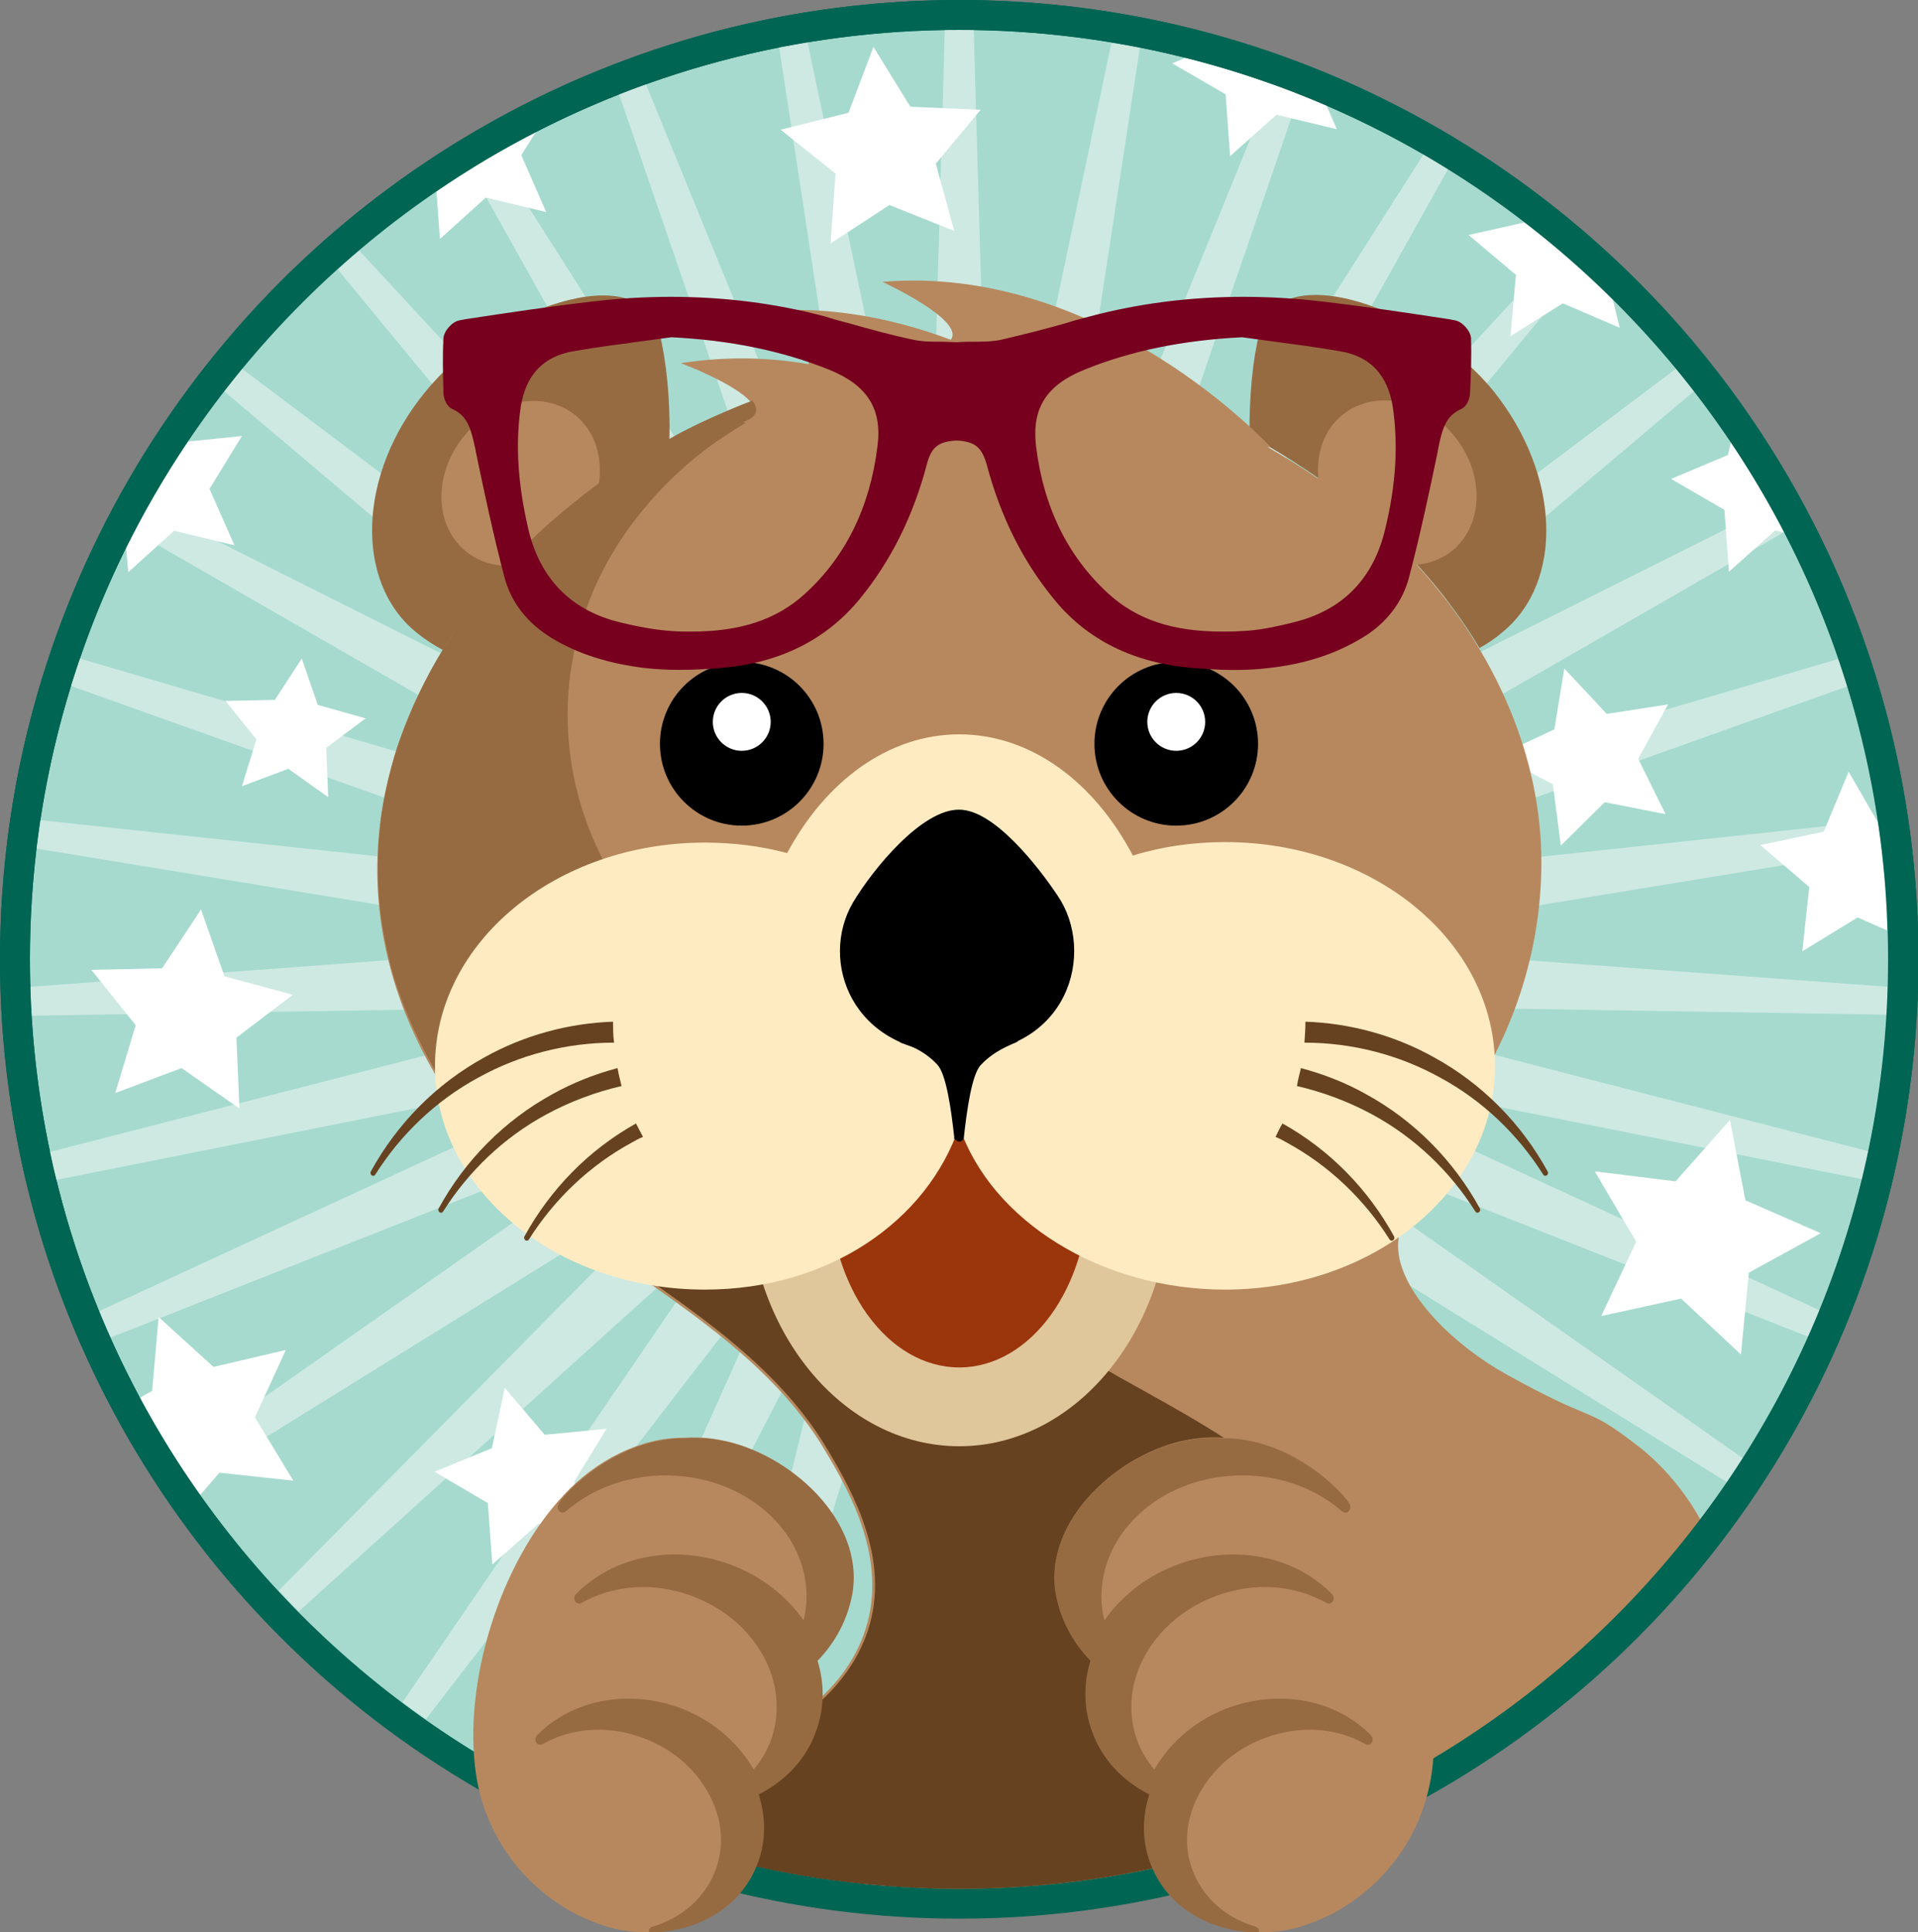 <?xml version="1.0" encoding="utf-8"?>
<!-- Generator: Adobe Illustrator 18.1.1, SVG Export Plug-In . SVG Version: 6.00 Build 0)  -->
<svg version="1.1" id="Layer_9" xmlns="http://www.w3.org/2000/svg" xmlns:xlink="http://www.w3.org/1999/xlink" x="0px" y="0px"
	 viewBox="0 0 384.5 387.3" enable-background="new 0 0 384.5 387.3" xml:space="preserve">
<rect x="0" y="0" width="384.5" height="387.3" fill="#808080" stroke="none"/>
<circle fill="#A6DACF" stroke="#006553" stroke-width="6" stroke-miterlimit="10" cx="192.3" cy="192.3" r="189.3"/>
<path fill="#CDE9E2" d="M378.5,197.8l-117.1-8.6l115.8-19c-0.2-1.9-0.5-3.8-0.8-5.7l-116.7,12.5l110.6-39.4
	c-0.6-1.8-1.2-3.7-1.8-5.5l-112.6,33.1l101.7-58.5c-0.9-1.7-1.8-3.4-2.7-5.1L250,154.1l89.6-75.7c-1.2-1.5-2.4-3-3.6-4.5l-93.7,70.5
	L316.9,54c-1.4-1.3-2.9-2.5-4.3-3.8L233,136.3l57.3-102.4c-1.6-1-3.3-2-4.9-3l-63,99l38.1-111c-1.8-0.7-3.6-1.4-5.4-2l-44.3,108.7
	l17.7-116c-1.9-0.4-3.8-0.7-5.7-1l-24.2,114.8L195.2,6c-1,0-1.9,0-2.9,0c-1,0-1.9,0-2.9,0l-3.3,117.3L161.9,8.5
	c-1.9,0.3-3.8,0.7-5.7,1l17.7,116L129.5,16.9c-1.8,0.6-3.6,1.3-5.4,2l38.1,111l-63-99c-1.7,1-3.3,2-4.9,3l57.3,102.4L72,50.2
	c-1.5,1.2-2.9,2.5-4.3,3.8l74.6,90.5L48.5,73.9c-1.2,1.5-2.4,3-3.6,4.5l89.6,75.7L29.7,101.5c-0.9,1.7-1.9,3.4-2.7,5.1l101.7,58.5
	L16,132c-0.6,1.8-1.2,3.6-1.8,5.5l110.6,39.4L8.1,164.4c-0.3,1.9-0.5,3.8-0.8,5.7l115.8,19L6.1,197.8c0.1,1.9,0.1,3.8,0.3,5.8
	l117.3-1.9L10,230.9c0.4,1.9,0.8,3.8,1.3,5.6l115.1-22.9L19.9,262.8c0.7,1.8,1.5,3.5,2.3,5.3l109.2-43.1l-96,67.4
	c1,1.6,2.1,3.2,3.2,4.8l99.7-61.8l-82.4,83.4c1.3,1.4,2.6,2.8,4,4.2l87-78.6l-66.2,96.8c1.5,1.2,3.1,2.3,4.7,3.4l71.6-92.9
	l-47.9,107.1c1.7,0.9,3.4,1.7,5.2,2.5L168,257.1l-28,114c1.8,0.5,3.7,1.1,5.6,1.5l34.4-112.2l-7.2,117.2c1.9,0.2,3.8,0.4,5.7,0.5
	l13.8-116.6L206.1,378c1.9-0.1,3.8-0.3,5.7-0.5l-7.2-117.2l34.4,112.2c1.9-0.5,3.7-1,5.6-1.5l-28-114l53.9,104.2
	c1.7-0.8,3.5-1.6,5.2-2.5l-47.9-107.1l71.6,92.9c1.6-1.1,3.1-2.2,4.7-3.4l-66.2-96.8l87,78.6c1.4-1.4,2.7-2.8,4-4.2l-82.4-83.4
	l99.7,61.8c1.1-1.6,2.2-3.2,3.2-4.8l-96-67.4l109.2,43.1c0.8-1.8,1.5-3.5,2.3-5.3l-106.6-49.2l115.1,22.9c0.5-1.9,0.9-3.7,1.3-5.6
	l-113.7-29.3l117.3,1.9C378.3,201.6,378.4,199.7,378.5,197.8z"/>
<g>
	<polygon fill="#FFFFFF" points="346.8,224.5 335.9,236.8 319.7,234.8 328,248.9 321,263.8 337,260.3 349,271.5 350.6,255.1 
		365,247.2 349.9,240.6 	"/>
	<polygon fill="#FFFFFF" points="182.5,21.4 175.1,9.4 170.1,22.6 156.5,26 167.5,34.8 166.5,48.8 178.3,41.1 191.3,46.3 
		187.6,32.8 196.6,22 	"/>
	<polygon fill="#FFFFFF" points="333.9,163.2 328.4,152.1 334.4,141.2 322.1,143.1 313.6,134 311.6,146.2 300.3,151.5 311.3,157.2 
		312.9,169.5 321.7,160.8 	"/>
	<polygon fill="#FFFFFF" points="36.4,214.1 48,222.2 47.4,208 58.7,199.4 45,195.7 40.3,182.3 32.5,194.1 18.3,194.4 27.2,205.5 
		23.1,219.1 	"/>
	<polygon fill="#FFFFFF" points="63.7,141.3 60.5,132 55.1,140.3 45.2,140.5 51.4,148.2 48.5,157.6 57.8,154.1 65.8,159.8 
		65.4,149.9 73.3,144 	"/>
	<polygon fill="#FFFFFF" points="109.2,287.6 101.2,278.2 98.6,290.3 87.1,295 97.8,301.3 98.7,313.6 108,305.4 120.1,308.3 
		115.1,297 121.6,286.4 	"/>
	<path fill="#FFFFFF" d="M237.6,11.6l-2.6,1.1l10.7,6.2l0.9,12.4l9.3-8.3l12.1,2.9l-2.1-4.8C256.8,17.3,247.3,14,237.6,11.6z"/>
	<path fill="#FFFFFF" d="M346.6,114.6l9.3-8.3l1.9,0.5c-3.2-6.3-6.8-12.3-10.8-18.2l-0.6,2.6L335,96l10.7,6.2L346.6,114.6z"/>
	<path fill="#FFFFFF" d="M376.5,164.9l-5.9-10.2l-5,12l-12.7,2.7l9.8,8.4l-1.4,12.9l11.1-6.8l5.9,2.6
		C378.2,179.2,377.6,172,376.5,164.9z"/>
	<path fill="#FFFFFF" d="M57.3,270.6L42.8,274l-11-10l-1.3,14.8l-2.5,1.4c3.6,6.8,7.7,13.3,12.1,19.5l3.9-4.5l14.8,1.6l-7.7-12.7
		L57.3,270.6z"/>
	<path fill="#FFFFFF" d="M34.9,106.4l12.1,2.9L42,98l6.5-10.6l-10.8,1.1c-4.6,6.8-8.7,13.9-12.4,21.3l0.4,4.9L34.9,106.4z"/>
	<path fill="#FFFFFF" d="M302.8,67.4l10.5-6.6l11.4,4.9l-1.4-5.7c-5.6-5.5-11.5-10.7-17.7-15.4l-11.2,2.5l9.5,8L302.8,67.4z"/>
	<path fill="#FFFFFF" d="M97.4,39.6l12.1,2.9l-5-11.4l2.9-4.6c-6.9,3.5-13.5,7.5-19.9,11.9l0.7,9.5L97.4,39.6z"/>
</g>
<path fill="#B7885E" d="M291.8,224.6H93.6c5.6,7.7,10.9,13.5,16.1,17.7c5.6,4.5,11.7,8.8,17.6,12.9c14.4,10.1,29.3,20.5,38.3,35.9
	c4.4,7.4,12.5,21.3,7.9,35.5c-4,12.5-15.5,18.9-19.2,21c-6.4,3.6,31.7,6.3,31.7,6.3v27.5c2.1,0.1,4.2,0.1,6.3,0.1
	c61.1,0,115.5-29,150.1-73.9c-3.3-7.1-8.4-13.4-14.1-17.8c-6.1-4.7-7.6-5.3-11.1-6.8c-2.7-1.1-6.7-2.8-15.2-7.5
	c-10.3-5.7-21-16-21.7-24.9c-0.5-6,4.7-14.8,9.7-23.3C290.7,226.4,291.2,225.5,291.8,224.6z"/>
<path fill="#006553" d="M192.3,384.5C86.3,384.5,0,298.3,0,192.3C0,86.3,86.3,0,192.3,0c106,0,192.3,86.3,192.3,192.3
	C384.5,298.3,298.3,384.5,192.3,384.5z M192.3,6C89.6,6,6,89.6,6,192.3s83.6,186.3,186.3,186.3S378.5,295,378.5,192.3S295,6,192.3,6
	z"/>
<g>
	<path fill="#664220" d="M274.1,317.4c-6.5-11.6-14.8-19.6-24.3-26.2c-7.8-5.5-16.4-10.1-25.5-15.2c-9.4-5.2-21.2-15.7-21.9-25.3
		c-0.5-6.6,5.2-15.8,10.7-25.1H95c4.4,5.9,9.5,11.8,15,16.3c19.1,15.5,43.3,27.1,56.1,49c4.9,8.3,12.5,21.8,7.9,35.9
		c-2.1,6.4-6.1,11.2-10,14.7c-7,4.6-17.9,10.6-32.1,13.9c-11,2.5-18.5,2.2-24.2,2.9c25.4,13,54.1,20.3,84.5,20.3
		c22.5,0,44.1-4,64.1-11.4C271.5,354.9,284.6,336,274.1,317.4z"/>
</g>
<g>
	<path fill="#976B42" d="M83.5,126.8c1.6,1.3,3.4,2.5,5.3,3.5c10.6-17.2,26.7-31.8,45.4-42.1c0.2-8-0.6-15.8-2-21.5
		c-3.9-15.4-33.5-4.8-46.9,11.8C71.7,95,71,116.7,83.5,126.8z"/>
	<path fill="#976B42" d="M272.7,102.3c9.8,8.2,17.9,17.6,23.9,27.6c1.6-0.9,3.1-1.9,4.5-3.1c12.5-10.1,11.7-31.7-1.7-48.4
		c-13.4-16.6-43.1-27.2-46.9-11.8c-1.4,5.6-2.1,13-2,20.7C258.3,91.6,265.8,96.5,272.7,102.3z"/>
	<path fill="#B7885E" d="M292.7,222.9c10.7-15.1,16.3-32.4,16.3-50.1c0-20.9-9-42-25-59.6c2.5-0.2,4.9-1.1,7-2.7
		c6.4-5.1,6.7-15.4,0.7-22.9c-6-7.6-16.1-9.6-22.5-4.5c-3.8,3-5.4,7.9-4.9,12.9c-3.3-2.3-6.7-4.4-10.2-6.4l0.7,0.1
		c0,0-33.8-36.9-77.9-33.2c0,0,16.7,7.7,13.7,11.6c-12.6-4.7-27.4-7.6-43.3-5c0,0,15.5,5.8,14.8,9.9c-8.1-1.4-16.7-1.6-25.6-0.2
		c0,0,11,4.1,14.1,7.9c-10.9,4.1-21.3,9.8-30.6,16.6c0.9-5.4-0.6-10.8-4.7-14.1c-6.4-5.1-16.5-3.1-22.5,4.5
		c-6,7.6-5.7,17.8,0.7,22.9c2.4,1.9,5.2,2.8,8.2,2.8c-6.6,7.1-12.3,15-16.6,23.4c-14.7,28.5-12.2,59,6.9,85.9c0.5,0.7,1,1.4,1.6,2.1
		h198.1C292.1,224,292.4,223.5,292.7,222.9z"/>
	<path fill="#976B42" d="M113.8,143.3c0-3.7,0.3-7.4,1-11.1c0.6-3.6,1.6-7.1,2.9-10.6c1.2-3.4,2.8-6.7,4.6-9.9
		c1.8-3.1,3.9-6.2,6.2-9c2.3-2.8,4.8-5.6,7.6-8.1c2.7-2.5,5.7-4.9,8.9-7c1.5-1,2.9-1.9,4.4-2.8l-0.4-0.2c3-1.1,3.1-2.7,1.8-4.3
		c-2.6,1-5.2,2.1-7.9,3.3c-0.9,0.4-1.7,0.8-2.6,1.2c-1.6,0.8-3.3,1.6-4.9,2.5c-3.3,1.8-6.6,3.7-9.7,5.7c-3.1,2-6.2,4.2-9.1,6.5
		c-2.9,2.3-5.8,4.7-8.5,7.2c-2.7,2.5-5.3,5.2-7.7,7.9c-2.4,2.7-4.7,5.6-6.8,8.4c-2.1,2.9-4.1,5.9-5.9,9c-1.8,3.1-3.4,6.3-4.8,9.4
		c-1.4,3.2-2.7,6.5-3.7,9.8c-1,3.4-1.8,6.8-2.4,10.1c-0.6,3.5-0.9,7-1,10.4c-0.1,3.5,0,7.1,0.4,10.6c0.4,3.6,1.1,7.2,2,10.8
		c0.9,3.6,2.2,7.3,3.7,10.8c1.5,3.6,3.4,7.3,5.4,10.8c1.5,2.5,3.1,5,4.8,7.4c5,7,9.9,12.8,14.6,17.1l0.1,0.1h67.4v-28.5l-0.4-0.1
		C138.5,203.5,113.8,175.6,113.8,143.3z M147.9,85.1c0.2-0.1,0.4-0.2,0.6-0.2c0.1,0,0.2-0.1,0.2-0.1c0,0-0.1,0-0.2,0.1
		C148.4,84.9,148.2,85,147.9,85.1c-0.9,0.3-1.5,0.6-2.1,0.8C146.5,85.6,147.3,85.3,147.9,85.1z M144.6,86.3c0.2-0.1,0.4-0.1,0.6-0.2
		C145,86.2,144.7,86.2,144.6,86.3C144.2,86.5,144.3,86.4,144.6,86.3z"/>
</g>
<g>
	<ellipse fill="#E0C69B" cx="192.3" cy="238.1" rx="42.4" ry="51.8"/>
	<ellipse fill="#9B350C" cx="192.3" cy="238.1" rx="26" ry="36"/>
</g>
<g>
	<circle cx="148.7" cy="149.1" r="16.4"/>
	<circle fill="#FFFFFF" cx="148.7" cy="144.7" r="5.8"/>
</g>
<g>
	<circle cx="235.8" cy="149.1" r="16.4"/>
	<circle fill="#FFFFFF" cx="235.8" cy="144.7" r="5.8"/>
</g>
<path fill="#664220" d="M79.8,230.5C79.8,230.5,79.8,230.5,79.8,230.5c0-0.1-0.1-0.2-0.1-0.3C79.7,230.3,79.7,230.4,79.8,230.5z"/>
<path fill="#FFEBC2" d="M245.6,168.8c-6.5,0-12.7,0.9-18.5,2.7c-7.7-14.7-20.4-24.3-34.8-24.3c-14.2,0-26.8,9.4-34.5,23.8
	c-5.2-1.4-10.8-2.1-16.5-2.1c-29.9,0-54.1,20-54.1,44.8c0,24.7,24.2,44.8,54.1,44.8c24.9,0,44.6-13.8,51-32.7
	c6.4,18.9,28.4,32.7,53.3,32.7c29.9,0,54.1-20,54.1-44.8C299.7,188.8,275.5,168.8,245.6,168.8z"/>
<path d="M192.3,162.3c-7.5-0.1-17.3,11.9-21.3,18.6c-6.9,11.8-0.2,30.1,20.8,30.3c22.5,0.1,28-20.3,20.2-31.7
	C208.2,173.8,199.3,162.3,192.3,162.3z"/>
<path d="M199.8,203c-2.9-0.9-6.1,0.5-7.5,3.4c-1.4-2.9-4.6-4.3-7.5-3.4c-2.5,0.8-4.2,3.2-4.3,6c1.5,0.4,4.7,1.5,7.4,4.4
	c1.8,1.9,2.8,9.1,3.4,14.6l-0.1,0.4l0.1-0.2c0,0,1.1,1.4,1.9,0c0.6-5.5,1.6-12.8,3.4-14.7c2.7-2.9,5.9-4,7.4-4.7
	C204,205.9,202.2,203.8,199.8,203z"/>
<g>
	<path fill="#664220" d="M122.9,204.8c-8.9,0.3-17.8,2.7-25.7,7.1c-9.7,5.3-17.6,13.3-22.9,23c-0.1,0.2,0,0.5,0.2,0.7
		c0.1,0,0.2,0.1,0.3,0.1c0.2,0,0.3-0.1,0.4-0.2c5.1-8.1,12.2-14.9,20.7-19.5c8.3-4.6,17.7-7,27.2-7
		C122.9,207.5,122.9,206.1,122.9,204.8z"/>
	<path fill="#664220" d="M123.8,214.1c-4.5,1.2-8.9,2.9-13,5.2c-9.7,5.3-17.6,13.3-22.9,23c-0.1,0.2,0,0.5,0.2,0.7
		c0.1,0,0.2,0.1,0.3,0.1c0.2,0,0.3-0.1,0.4-0.2c5.1-8.1,12.2-14.9,20.7-19.5c4.8-2.6,9.9-4.5,15.1-5.7
		C124.3,216.4,124,215.3,123.8,214.1z"/>
	<path fill="#664220" d="M127.5,225.2c-9.5,5.3-17.2,13.2-22.4,22.7c-0.1,0.2,0,0.5,0.2,0.7c0.1,0,0.2,0.1,0.3,0.1
		c0.2,0,0.3-0.1,0.4-0.2c5.1-8.1,12.2-14.9,20.7-19.5c0.7-0.4,1.4-0.8,2.2-1.1C128.4,226.9,127.9,226,127.5,225.2z"/>
</g>
<g>
	<path fill="#664220" d="M261.7,204.8c8.9,0.3,17.8,2.7,25.7,7.1c9.7,5.3,17.6,13.3,22.9,23c0.1,0.2,0,0.5-0.2,0.7
		c-0.1,0-0.2,0.1-0.3,0.1c-0.2,0-0.3-0.1-0.4-0.2c-5.1-8.1-12.2-14.9-20.7-19.5c-8.3-4.6-17.7-7-27.2-7
		C261.6,207.5,261.7,206.1,261.7,204.8z"/>
	<path fill="#664220" d="M260.8,214.1c4.5,1.2,8.9,2.9,13,5.2c9.7,5.3,17.6,13.3,22.9,23c0.1,0.2,0,0.5-0.2,0.7
		c-0.1,0-0.2,0.1-0.3,0.1c-0.2,0-0.3-0.1-0.4-0.2c-5.1-8.1-12.2-14.9-20.7-19.5c-4.8-2.6-9.9-4.5-15.1-5.7
		C260.2,216.4,260.5,215.3,260.8,214.1z"/>
	<path fill="#664220" d="M257.1,225.2c9.5,5.3,17.2,13.2,22.4,22.7c0.1,0.2,0,0.5-0.2,0.7c-0.1,0-0.2,0.1-0.3,0.1
		c-0.2,0-0.3-0.1-0.4-0.2c-5.1-8.1-12.2-14.9-20.7-19.5c-0.7-0.4-1.4-0.8-2.2-1.1C256.2,226.9,256.6,226,257.1,225.2z"/>
</g>
<path fill="#76001E" d="M294.9,67.8c-0.1-1.5-1.8-3.4-3.3-3.6l-1-0.2c-8.5-1.3-17.2-2.6-25.9-3.6c-5.2-0.6-10.4-0.9-15.4-0.9
	c-10.6,0-21.1,1.3-31.1,4c-1.5,0.4-3.1,0.8-4.6,1.3c-4.2,1.2-8.6,2.3-12.9,3.3c-1.9,0.4-3.8,0.4-5.9,0.4c-0.9,0-1.9,0-2.9,0.1
	c-1,0-1.9-0.1-2.9-0.1c-2.1,0-4.1,0-5.9-0.4c-4.3-0.9-8.7-2.1-12.9-3.3c-1.5-0.4-3.1-0.8-4.6-1.3c-10-2.7-20.5-4-31.1-4
	c-5,0-10.2,0.3-15.4,0.9c-8.7,1-17.4,2.3-25.9,3.6l-1,0.2c-1.5,0.2-3.2,2.1-3.3,3.6c-0.2,3.5-0.1,7,0,10.9c0,1,0.5,2.7,1.8,3.3
	c3.1,1.4,3.7,4,4.6,8l0.1,0.6c1.7,8.2,3.5,16.6,5.7,25c1.3,5.1,4.6,9.3,9.5,12.3c5.3,3.2,11.4,5.1,18.6,6c4.5,0.5,9.3,0.5,15.3,0
	c11.8-1,21.1-5.6,27.9-13.9c6.2-7.6,10.6-16.4,13.4-26.9c0.9-3.5,2.3-4.6,6-4.8c3.6,0.2,5,1.3,6,4.8c2.8,10.5,7.2,19.3,13.4,26.9
	c6.7,8.3,16.1,12.9,27.9,13.9c2.9,0.2,5.6,0.4,8,0.4c2.6,0,5-0.1,7.3-0.4c7.2-0.8,13.3-2.8,18.6-6c4.9-2.9,8.2-7.2,9.5-12.3
	c2.2-8.4,4-16.8,5.7-25l0.1-0.6c0.8-4,1.5-6.6,4.6-8c1.3-0.6,1.8-2.3,1.8-3.3C294.9,74.9,295,71.4,294.9,67.8z M277.7,106
	c-2.3,9.8-8.3,16.1-17.8,18.6c-4.3,1.1-7.8,1.8-11.1,1.9c-1.3,0.1-2.6,0.1-3.8,0.1c-9.9,0-17.1-2.4-22.8-7.6
	c-8.1-7.4-13-17.3-14.5-29.5c-0.9-7.6,2-12.3,9.7-15.4c9.4-3.8,19.7-5.9,31.6-6.5c2,0.3,3.9,0.5,5.9,0.8c4.5,0.6,9.1,1.2,13.7,2
	c6.1,1,9.6,4.8,10.6,11.1C280.3,89,279.9,97,277.7,106z M175.9,89.5c-1.5,12.2-6.4,22.1-14.5,29.5c-5.7,5.2-12.9,7.6-22.8,7.6
	c-1.2,0-2.5,0-3.8-0.1c-3.2-0.2-6.7-0.8-11.1-1.9c-9.5-2.5-15.5-8.8-17.8-18.6c-2.1-9-2.6-17-1.5-24.5c1-6.3,4.5-10.1,10.6-11.1
	c4.5-0.8,9.2-1.4,13.7-2c2-0.3,3.9-0.5,5.9-0.8c11.8,0.6,22.1,2.7,31.6,6.5C173.9,77.2,176.9,82,175.9,89.5z"/>
<g>
	<path fill="#B7885E" d="M266.5,383.9c10.5-5.3,18.6-15.5,20.5-28.4c2.6-18.3-4.8-42.1-17.5-55.7c-6.5-7.1-15.6-11.7-24.2-11.6
		c-3-0.2-5.5,0.1-7.1,0.4c-13.9,2.5-28.9,16.1-26.5,30.6c0.9,5.2,3.4,9.9,7,13.6c-1.4,4.6-1.4,9.5,0.3,14.1c2,5.7,6.2,10,11.5,12.7
		c-1.4,4.4-1.5,9.1,0.1,13.5c4.4,12.2,18.1,15.8,28.2,13.6C261.5,386.1,264,385.1,266.5,383.9z"/>
	<path fill="#976B42" d="M251.7,386.2c-6.1-1.8-10.7-6-12.7-11.5c-1.4-3.9-1.4-8.1,0.1-12.2c0.1-0.3,0.2-0.6,0.3-0.8
		c2.5-6.1,7.7-11,14.4-13.4c6.8-2.5,14.1-2,19.9,1.3c0.5,0.3,1,0.1,1.3-0.3c0.3-0.5,0.2-1.1-0.2-1.5c-6.9-7-17.9-9.2-28.2-5.6
		c-6.5,2.3-11.9,6.8-15.2,12.5c-1.5-1.8-2.7-3.8-3.5-6c-1.1-3.2-1.4-6.6-0.8-10c0.1-0.7,0.3-1.5,0.5-2.2c2.2-7.6,8.4-13.8,16.5-16.7
		c7.5-2.7,15.4-2.1,21.8,1.5c0.5,0.3,1,0.1,1.3-0.3c0.3-0.5,0.2-1.1-0.2-1.5c-7.5-7.6-19.5-10-30.6-6c-6.2,2.2-11.4,6.2-15,11.3
		c-0.1-0.5-0.2-0.9-0.3-1.4c-2.2-13.2,8.5-25.5,23.9-27.4c8.9-1.1,17.6,1.4,24,6.9c0.4,0.4,1,0.4,1.4,0c0.4-0.4,0.4-1,0.1-1.5
		c-0.3-0.5-0.6-0.9-1-1.3c-0.1-0.1-0.1-0.1-0.1-0.2c-6.5-7.1-15.6-11.7-24.2-11.6c-3-0.2-5.5,0.1-7.1,0.4
		c-13.9,2.5-28.9,16.1-26.5,30.6c0.9,5.2,3.4,9.9,7,13.6c-1.4,4.6-1.4,9.5,0.3,14.1c2,5.7,6.2,10,11.5,12.7
		c-1.4,4.4-1.5,9.1,0.1,13.5c3.5,9.8,13,14.1,21.9,14.2C252.5,386.8,252.1,386.3,251.7,386.2z"/>
</g>
<g>
	<path fill="#B7885E" d="M115.9,383.9c-10.5-5.3-18.6-15.5-20.5-28.4c-2.6-18.3,4.8-42.1,17.5-55.7c6.5-7.1,15.6-11.7,24.2-11.6
		c3-0.2,5.5,0.1,7.1,0.4c13.9,2.5,28.9,16.1,26.5,30.6c-0.9,5.2-3.4,9.9-7,13.6c1.4,4.6,1.4,9.5-0.3,14.1c-2,5.7-6.2,10-11.5,12.7
		c1.4,4.4,1.5,9.1-0.1,13.5c-4.4,12.2-18.1,15.8-28.2,13.6C121,386.1,118.4,385.1,115.9,383.9z"/>
	<path fill="#976B42" d="M130.8,386.2c6.1-1.8,10.7-6,12.7-11.5c1.4-3.9,1.4-8.1-0.1-12.2c-0.1-0.3-0.2-0.6-0.3-0.8
		c-2.5-6.1-7.7-11-14.4-13.4c-6.8-2.5-14.1-2-19.9,1.3c-0.5,0.3-1,0.1-1.3-0.3c-0.3-0.5-0.2-1.1,0.2-1.5c6.9-7,17.9-9.2,28.2-5.6
		c6.5,2.3,11.9,6.8,15.2,12.5c1.5-1.8,2.7-3.8,3.5-6c1.1-3.2,1.4-6.6,0.8-10c-0.1-0.7-0.3-1.5-0.5-2.2c-2.2-7.6-8.4-13.8-16.5-16.7
		c-7.5-2.7-15.4-2.1-21.8,1.5c-0.5,0.3-1,0.1-1.3-0.3c-0.3-0.5-0.2-1.1,0.2-1.5c7.5-7.6,19.5-10,30.6-6c6.2,2.2,11.4,6.2,15,11.3
		c0.1-0.5,0.2-0.9,0.3-1.4c2.2-13.2-8.5-25.5-23.9-27.4c-8.9-1.1-17.6,1.4-24,6.9c-0.4,0.4-1,0.4-1.4,0c-0.4-0.4-0.4-1-0.1-1.5
		c0.3-0.5,0.6-0.9,1-1.3c0.1-0.1,0.1-0.1,0.1-0.2c6.5-7.1,15.6-11.7,24.2-11.6c3-0.2,5.5,0.1,7.1,0.4c13.9,2.5,28.9,16.1,26.5,30.6
		c-0.9,5.2-3.4,9.9-7,13.6c1.4,4.6,1.4,9.5-0.3,14.1c-2,5.7-6.2,10-11.5,12.7c1.4,4.4,1.5,9.1-0.1,13.5c-3.5,9.8-13,14.1-21.9,14.2
		C130,386.8,130.3,386.3,130.8,386.2z"/>
</g>
</svg>
